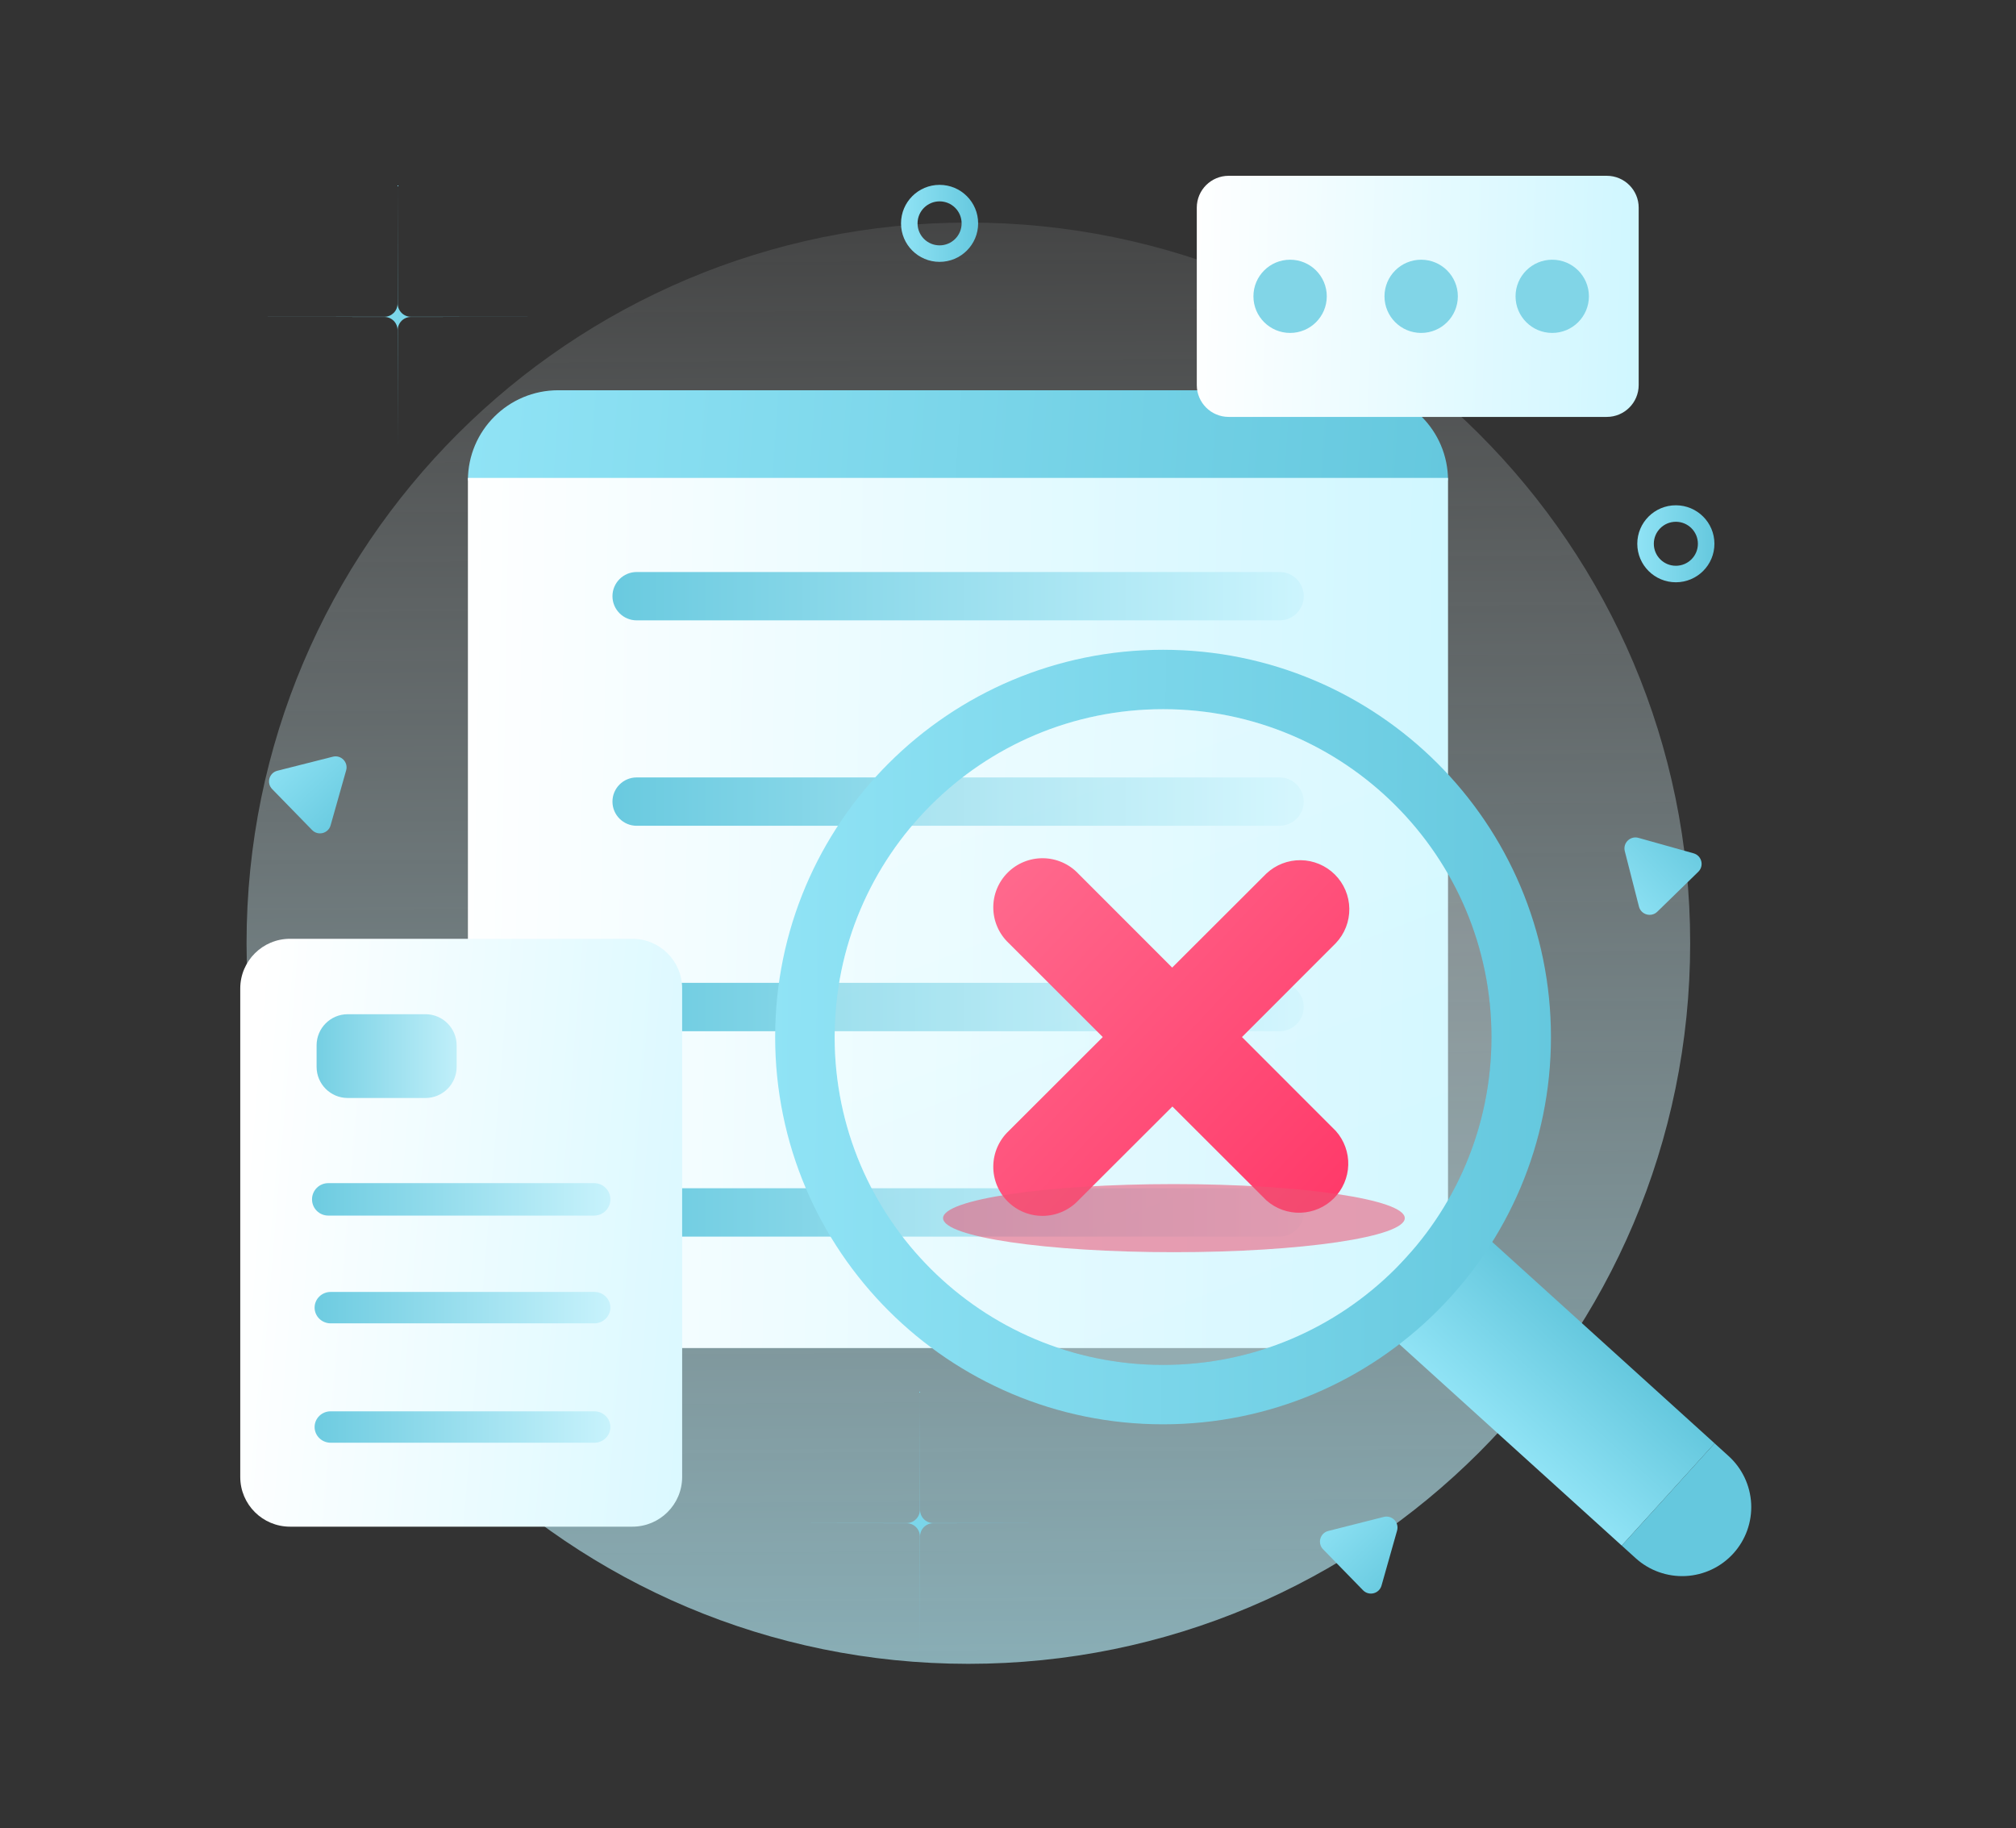 <svg width="161" height="146" viewBox="0 0 161 146" fill="none" xmlns="http://www.w3.org/2000/svg">
<rect x="0" y="0" width="161" height="146" fill="#333333" stroke="none"/>
<path d="M77.335 132.883C109.171 132.883 134.979 107.115 134.979 75.329C134.979 43.542 109.171 17.774 77.335 17.774C45.498 17.774 19.69 43.542 19.69 75.329C19.69 107.115 45.498 132.883 77.335 132.883Z" fill="url(#paint0_linear_76_3994)"/>
<path d="M108.433 31.168H44.575C40.595 31.168 37.368 34.389 37.368 38.364H115.64C115.64 34.389 112.413 31.168 108.433 31.168Z" fill="url(#paint1_linear_76_3994)"/>
<path d="M37.368 38.166H115.641V97.686C115.641 100.333 114.588 102.871 112.714 104.742C110.839 106.613 108.298 107.664 105.647 107.664H47.361C44.711 107.664 42.169 106.613 40.295 104.742C38.42 102.871 37.368 100.333 37.368 97.686L37.368 38.166Z" fill="url(#paint2_linear_76_3994)"/>
<path d="M102.186 45.684H50.848C49.779 45.684 48.912 46.549 48.912 47.615C48.912 48.681 49.779 49.546 50.848 49.546H102.186C103.255 49.546 104.121 48.681 104.121 47.615C104.121 46.549 103.255 45.684 102.186 45.684Z" fill="url(#paint3_linear_76_3994)"/>
<path d="M102.186 62.09H50.848C49.779 62.09 48.912 62.955 48.912 64.021C48.912 65.088 49.779 65.952 50.848 65.952H102.186C103.255 65.952 104.121 65.088 104.121 64.021C104.122 62.955 103.255 62.09 102.186 62.09Z" fill="url(#paint4_linear_76_3994)"/>
<path d="M102.186 78.496H50.848C49.779 78.496 48.912 79.36 48.912 80.427C48.912 81.493 49.779 82.358 50.848 82.358H102.186C103.255 82.358 104.121 81.493 104.121 80.427C104.122 79.36 103.255 78.496 102.186 78.496Z" fill="url(#paint5_linear_76_3994)"/>
<path d="M102.186 94.902H50.848C49.779 94.902 48.912 95.767 48.912 96.833C48.912 97.899 49.779 98.763 50.848 98.763H102.186C103.255 98.763 104.121 97.899 104.121 96.833C104.122 95.767 103.255 94.902 102.186 94.902Z" fill="url(#paint6_linear_76_3994)"/>
<path d="M50.5 74.977H23.163C20.967 74.977 19.187 76.754 19.187 78.947V117.959C19.187 120.152 20.968 121.929 23.163 121.929H50.5C52.696 121.929 54.477 120.152 54.477 117.959V78.947C54.477 76.754 52.696 74.977 50.5 74.977Z" fill="url(#paint7_linear_76_3994)"/>
<path d="M128.319 14.04H98.125C96.717 14.04 95.577 15.178 95.577 16.583V30.753C95.577 32.157 96.717 33.297 98.125 33.297H128.319C129.726 33.297 130.867 32.158 130.867 30.753V16.583C130.867 15.179 129.726 14.04 128.319 14.04Z" fill="url(#paint8_linear_76_3994)"/>
<path d="M47.45 94.493H26.214C25.499 94.493 24.919 95.072 24.919 95.786V95.79C24.919 96.504 25.499 97.083 26.214 97.083H47.45C48.165 97.083 48.745 96.504 48.745 95.79V95.786C48.745 95.072 48.165 94.493 47.45 94.493Z" fill="url(#paint9_linear_76_3994)"/>
<path d="M47.462 112.715H26.409C25.7 112.715 25.125 113.276 25.125 113.968V113.972C25.125 114.664 25.7 115.225 26.409 115.225H47.462C48.171 115.225 48.745 114.664 48.745 113.972V113.968C48.745 113.276 48.17 112.715 47.462 112.715Z" fill="url(#paint10_linear_76_3994)"/>
<path d="M47.462 103.182H26.409C25.7 103.182 25.125 103.743 25.125 104.434V104.438C25.125 105.13 25.7 105.691 26.409 105.691H47.462C48.171 105.691 48.745 105.13 48.745 104.438V104.434C48.745 103.743 48.17 103.182 47.462 103.182Z" fill="url(#paint11_linear_76_3994)"/>
<path d="M33.979 81.001H27.773C26.398 81.001 25.284 82.114 25.284 83.487V85.206C25.284 86.579 26.398 87.692 27.773 87.692H33.979C35.353 87.692 36.468 86.579 36.468 85.206V83.487C36.467 82.114 35.353 81.001 33.979 81.001Z" fill="url(#paint12_linear_76_3994)"/>
<path d="M103.029 26.59C104.647 26.59 105.958 25.281 105.958 23.666C105.958 22.051 104.647 20.742 103.029 20.742C101.411 20.742 100.1 22.051 100.1 23.666C100.1 25.281 101.411 26.59 103.029 26.59Z" fill="#81D5E7"/>
<path d="M113.496 26.59C115.114 26.59 116.425 25.281 116.425 23.666C116.425 22.051 115.114 20.742 113.496 20.742C111.878 20.742 110.567 22.051 110.567 23.666C110.567 25.281 111.878 26.59 113.496 26.59Z" fill="#81D5E7"/>
<path d="M123.963 26.59C125.58 26.59 126.892 25.281 126.892 23.666C126.892 22.051 125.58 20.742 123.963 20.742C122.345 20.742 121.034 22.051 121.034 23.666C121.034 25.281 122.345 26.59 123.963 26.59Z" fill="#81D5E7"/>
<path d="M116.022 96.339L108.603 104.504L129.513 123.44L136.931 115.275L116.022 96.339Z" fill="url(#paint13_linear_76_3994)"/>
<path fill-rule="evenodd" clip-rule="evenodd" d="M123.861 82.825C123.861 99.907 109.992 113.754 92.883 113.754C75.774 113.754 61.905 99.907 61.905 82.825C61.905 65.743 75.774 51.895 92.883 51.895C109.992 51.895 123.861 65.743 123.861 82.825ZM119.109 82.825C119.109 97.286 107.367 109.01 92.883 109.01C78.398 109.01 66.656 97.287 66.656 82.825C66.656 68.363 78.398 56.639 92.883 56.639C107.367 56.639 119.109 68.363 119.109 82.825Z" fill="url(#paint14_linear_76_3994)"/>
<path d="M92.883 109.009C107.368 109.009 119.11 97.286 119.11 82.824C119.11 68.363 107.368 56.639 92.883 56.639C78.399 56.639 66.657 68.362 66.657 82.824C66.657 97.286 78.399 109.009 92.883 109.009Z" fill="url(#paint15_linear_76_3994)" fill-opacity="0.2"/>
<path d="M99.185 82.825L106.686 75.319C107.388 74.577 107.773 73.59 107.758 72.569C107.744 71.547 107.331 70.572 106.608 69.849C105.884 69.127 104.907 68.714 103.884 68.7C102.861 68.686 101.873 69.07 101.129 69.772L93.612 77.277L86.111 69.772C85.751 69.39 85.317 69.085 84.835 68.874C84.354 68.662 83.836 68.55 83.31 68.543C82.785 68.536 82.263 68.633 81.776 68.831C81.289 69.028 80.847 69.321 80.476 69.692C80.104 70.063 79.811 70.505 79.613 70.991C79.415 71.477 79.317 71.998 79.325 72.522C79.332 73.047 79.445 73.565 79.656 74.045C79.867 74.525 80.172 74.959 80.555 75.319L88.068 82.825L80.555 90.33C80.173 90.691 79.868 91.124 79.656 91.604C79.444 92.085 79.332 92.602 79.325 93.127C79.317 93.652 79.415 94.173 79.613 94.659C79.811 95.145 80.104 95.586 80.476 95.957C80.847 96.329 81.289 96.621 81.776 96.819C82.263 97.016 82.785 97.114 83.31 97.106C83.835 97.099 84.354 96.987 84.835 96.775C85.317 96.565 85.751 96.26 86.111 95.878L93.629 88.373L101.146 95.878C101.897 96.538 102.871 96.888 103.871 96.855C104.871 96.823 105.821 96.411 106.527 95.703C107.233 94.997 107.643 94.046 107.673 93.048C107.702 92.05 107.349 91.078 106.686 90.331L99.185 82.825Z" fill="url(#paint16_linear_76_3994)"/>
<path d="M93.75 100.007C103.933 100.007 112.187 98.789 112.187 97.287C112.187 95.785 103.933 94.568 93.75 94.568C83.568 94.568 75.314 95.785 75.314 97.287C75.314 98.789 83.568 100.007 93.75 100.007Z" fill="#EC5575" fill-opacity="0.56"/>
<path d="M73.469 111.105L73.476 120.587C73.477 121.169 73.949 121.64 74.531 121.641L84.028 121.648L74.531 121.655C73.949 121.655 73.477 122.126 73.476 122.708L73.469 132.19L73.463 122.708C73.462 122.126 72.99 121.655 72.407 121.655L62.91 121.648L72.407 121.641C72.99 121.641 73.462 121.169 73.463 120.587L73.469 111.105Z" fill="url(#paint17_linear_76_3994)"/>
<path d="M31.757 14.764L31.763 24.246C31.764 24.828 32.236 25.299 32.818 25.3L42.316 25.307L32.818 25.313C32.236 25.314 31.764 25.786 31.763 26.367L31.757 35.849L31.75 26.367C31.75 25.786 31.277 25.314 30.695 25.313L21.198 25.307L30.695 25.3C31.277 25.3 31.75 24.828 31.75 24.246L31.757 14.764Z" fill="url(#paint18_linear_76_3994)"/>
<path fill-rule="evenodd" clip-rule="evenodd" d="M75.036 19.596C76.008 19.596 76.796 18.809 76.796 17.839C76.796 16.869 76.008 16.082 75.036 16.082C74.065 16.082 73.277 16.869 73.277 17.839C73.276 18.81 74.064 19.596 75.036 19.596ZM75.036 20.914C76.737 20.914 78.116 19.537 78.116 17.839C78.116 16.14 76.737 14.764 75.036 14.764C73.335 14.764 71.957 16.14 71.957 17.839C71.956 19.537 73.335 20.914 75.036 20.914Z" fill="url(#paint19_linear_76_3994)"/>
<path d="M129.758 67.979C129.591 67.323 130.197 66.733 130.849 66.916L135.251 68.151C135.903 68.334 136.112 69.153 135.627 69.626L132.355 72.814C131.87 73.286 131.056 73.058 130.888 72.403L129.758 67.979Z" fill="url(#paint20_linear_76_3994)"/>
<path d="M26.581 60.435C27.238 60.269 27.828 60.874 27.644 61.525L26.402 65.918C26.218 66.569 25.397 66.777 24.924 66.292L21.735 63.021C21.262 62.537 21.492 61.724 22.149 61.557L26.581 60.435Z" fill="url(#paint21_linear_76_3994)"/>
<path d="M110.51 121.15C111.166 120.984 111.756 121.589 111.573 122.24L110.33 126.633C110.146 127.284 109.325 127.492 108.853 127.007L105.663 123.736C105.191 123.252 105.421 122.438 106.078 122.272L110.51 121.15Z" fill="url(#paint22_linear_76_3994)"/>
<path fill-rule="evenodd" clip-rule="evenodd" d="M133.836 45.186C134.808 45.186 135.596 44.4 135.596 43.429C135.596 42.459 134.808 41.672 133.836 41.672C132.864 41.672 132.076 42.459 132.076 43.429C132.076 44.4 132.864 45.186 133.836 45.186ZM133.836 46.504C135.537 46.504 136.916 45.127 136.916 43.429C136.916 41.731 135.536 40.355 133.836 40.355C132.135 40.355 130.756 41.731 130.756 43.429C130.756 45.127 132.135 46.504 133.836 46.504Z" fill="url(#paint23_linear_76_3994)"/>
<path d="M129.511 123.441L136.929 115.276L138.046 116.288C139.13 117.269 139.779 118.641 139.851 120.101C139.922 121.56 139.409 122.988 138.426 124.07C137.443 125.153 136.069 125.801 134.607 125.872C133.146 125.943 131.715 125.432 130.631 124.45L129.514 123.439L129.511 123.441Z" fill="#65C8DE"/>
<defs>
<linearGradient id="paint0_linear_76_3994" x1="76.889" y1="-0.967" x2="78.066" y2="201.156" gradientUnits="userSpaceOnUse">
<stop stop-color="white" stop-opacity="0"/>
<stop offset="1" stop-color="#8EE2F4"/>
</linearGradient>
<linearGradient id="paint1_linear_76_3994" x1="37.32" y1="32.251" x2="115.719" y2="37.788" gradientUnits="userSpaceOnUse">
<stop stop-color="#90E3F5"/>
<stop offset="1" stop-color="#65C8DE"/>
</linearGradient>
<linearGradient id="paint2_linear_76_3994" x1="35.342" y1="72.097" x2="148.419" y2="74.11" gradientUnits="userSpaceOnUse">
<stop stop-color="white"/>
<stop offset="1" stop-color="#BCF3FF"/>
</linearGradient>
<linearGradient id="paint3_linear_76_3994" x1="46.577" y1="47.615" x2="107.387" y2="47.615" gradientUnits="userSpaceOnUse">
<stop stop-color="#65C8DE"/>
<stop offset="1" stop-color="#D2F7FF"/>
</linearGradient>
<linearGradient id="paint4_linear_76_3994" x1="46.577" y1="64.021" x2="107.387" y2="64.021" gradientUnits="userSpaceOnUse">
<stop stop-color="#65C8DE"/>
<stop offset="1" stop-color="#D2F7FF"/>
</linearGradient>
<linearGradient id="paint5_linear_76_3994" x1="46.577" y1="80.427" x2="107.387" y2="80.427" gradientUnits="userSpaceOnUse">
<stop stop-color="#65C8DE"/>
<stop offset="1" stop-color="#D2F7FF"/>
</linearGradient>
<linearGradient id="paint6_linear_76_3994" x1="46.577" y1="96.832" x2="107.387" y2="96.832" gradientUnits="userSpaceOnUse">
<stop stop-color="#65C8DE"/>
<stop offset="1" stop-color="#D2F7FF"/>
</linearGradient>
<linearGradient id="paint7_linear_76_3994" x1="19.211" y1="97.008" x2="86.848" y2="102.572" gradientUnits="userSpaceOnUse">
<stop stop-color="white"/>
<stop offset="1" stop-color="#BCF3FF"/>
</linearGradient>
<linearGradient id="paint8_linear_76_3994" x1="94.673" y1="23.132" x2="145.627" y2="24.609" gradientUnits="userSpaceOnUse">
<stop stop-color="white"/>
<stop offset="1" stop-color="#BCF3FF"/>
</linearGradient>
<linearGradient id="paint9_linear_76_3994" x1="51.51" y1="95.788" x2="22.863" y2="95.788" gradientUnits="userSpaceOnUse">
<stop stop-color="#D2F7FF"/>
<stop offset="1" stop-color="#65C8DE"/>
</linearGradient>
<linearGradient id="paint10_linear_76_3994" x1="51.486" y1="113.97" x2="23.087" y2="113.97" gradientUnits="userSpaceOnUse">
<stop stop-color="#D2F7FF"/>
<stop offset="1" stop-color="#65C8DE"/>
</linearGradient>
<linearGradient id="paint11_linear_76_3994" x1="51.486" y1="104.436" x2="23.087" y2="104.436" gradientUnits="userSpaceOnUse">
<stop stop-color="#D2F7FF"/>
<stop offset="1" stop-color="#65C8DE"/>
</linearGradient>
<linearGradient id="paint12_linear_76_3994" x1="44.222" y1="84.346" x2="23.868" y2="84.346" gradientUnits="userSpaceOnUse">
<stop offset="0.244" stop-color="#D2F7FF"/>
<stop offset="1" stop-color="#6BCBE0"/>
</linearGradient>
<linearGradient id="paint13_linear_76_3994" x1="119.023" y1="113.99" x2="126.498" y2="105.778" gradientUnits="userSpaceOnUse">
<stop stop-color="#90E3F5"/>
<stop offset="1" stop-color="#65C8DE"/>
</linearGradient>
<linearGradient id="paint14_linear_76_3994" x1="61.728" y1="82.623" x2="124.091" y2="83.028" gradientUnits="userSpaceOnUse">
<stop stop-color="#90E3F5"/>
<stop offset="1" stop-color="#65C8DE"/>
</linearGradient>
<linearGradient id="paint15_linear_76_3994" x1="84.083" y1="60.025" x2="110.439" y2="128.522" gradientUnits="userSpaceOnUse">
<stop stop-color="white"/>
<stop offset="1" stop-color="#D2F7FF"/>
</linearGradient>
<linearGradient id="paint16_linear_76_3994" x1="79.809" y1="70.093" x2="108.245" y2="96.702" gradientUnits="userSpaceOnUse">
<stop stop-color="#FF698D"/>
<stop offset="1" stop-color="#FF3868"/>
</linearGradient>
<linearGradient id="paint17_linear_76_3994" x1="62.85" y1="121.579" x2="84.107" y2="121.717" gradientUnits="userSpaceOnUse">
<stop stop-color="#90E3F5"/>
<stop offset="1" stop-color="#65C8DE"/>
</linearGradient>
<linearGradient id="paint18_linear_76_3994" x1="21.137" y1="25.238" x2="42.394" y2="25.376" gradientUnits="userSpaceOnUse">
<stop stop-color="#90E3F5"/>
<stop offset="1" stop-color="#65C8DE"/>
</linearGradient>
<linearGradient id="paint19_linear_76_3994" x1="71.939" y1="17.819" x2="78.139" y2="17.859" gradientUnits="userSpaceOnUse">
<stop stop-color="#90E3F5"/>
<stop offset="1" stop-color="#65C8DE"/>
</linearGradient>
<linearGradient id="paint20_linear_76_3994" x1="128.815" y1="72.244" x2="135.184" y2="66.099" gradientUnits="userSpaceOnUse">
<stop stop-color="#90E3F5"/>
<stop offset="1" stop-color="#65C8DE"/>
</linearGradient>
<linearGradient id="paint21_linear_76_3994" x1="22.311" y1="59.488" x2="28.438" y2="65.874" gradientUnits="userSpaceOnUse">
<stop stop-color="#90E3F5"/>
<stop offset="1" stop-color="#65C8DE"/>
</linearGradient>
<linearGradient id="paint22_linear_76_3994" x1="106.239" y1="120.203" x2="112.366" y2="126.589" gradientUnits="userSpaceOnUse">
<stop stop-color="#90E3F5"/>
<stop offset="1" stop-color="#65C8DE"/>
</linearGradient>
<linearGradient id="paint23_linear_76_3994" x1="130.739" y1="43.409" x2="136.939" y2="43.45" gradientUnits="userSpaceOnUse">
<stop stop-color="#90E3F5"/>
<stop offset="1" stop-color="#65C8DE"/>
</linearGradient>
</defs>
</svg>
